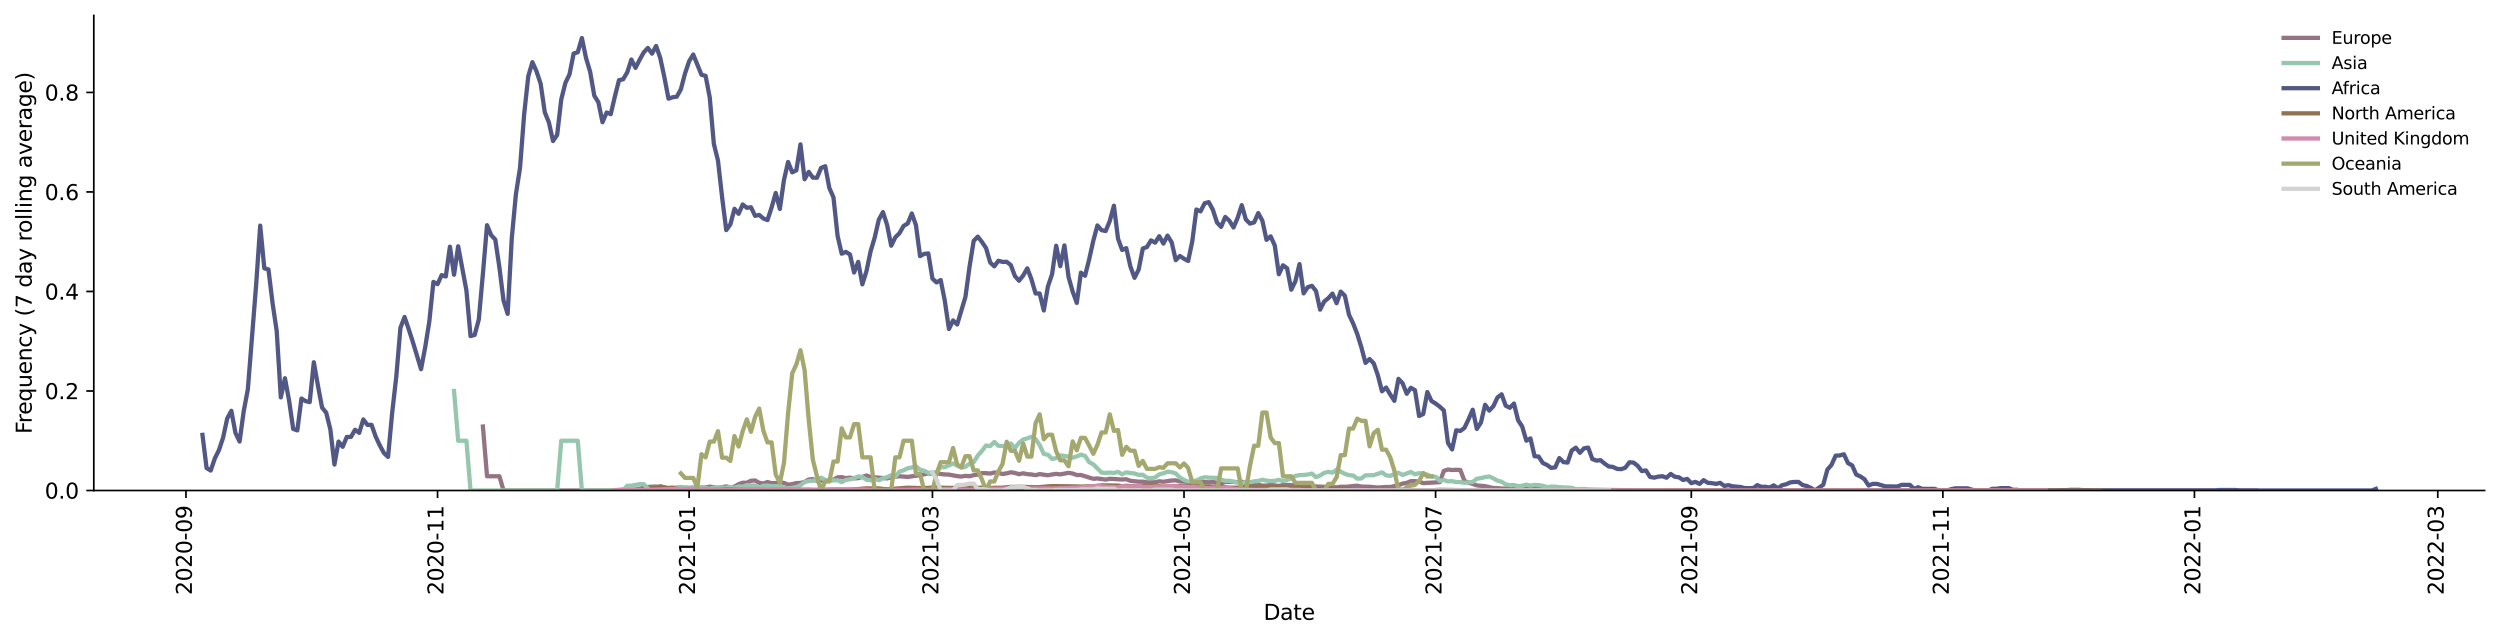 <?xml version="1.0" encoding="utf-8" standalone="no"?>
<!DOCTYPE svg PUBLIC "-//W3C//DTD SVG 1.1//EN"
  "http://www.w3.org/Graphics/SVG/1.1/DTD/svg11.dtd">
<svg xmlns:xlink="http://www.w3.org/1999/xlink" width="1166.981pt" height="298.621pt" viewBox="0 0 1166.981 298.621" xmlns="http://www.w3.org/2000/svg" version="1.1">
 <defs>
  <style type="text/css">*{stroke-linejoin: round; stroke-linecap: butt}</style>
 </defs>
 <g id="figure_1">
  <g id="patch_1">
   <path d="M 0 298.621 
L 1166.981 298.621 
L 1166.981 0 
L 0 0 
z
" style="fill: #ffffff"/>
  </g>
  <g id="axes_1">
   <g id="patch_2">
    <path d="M 43.781 228.96 
L 1159.781 228.96 
L 1159.781 7.2 
L 43.781 7.2 
z
" style="fill: #ffffff"/>
   </g>
   <g id="matplotlib.axis_1">
    <g id="xtick_1">
     <g id="line2d_1">
      <defs>
       <path id="m5752afa03e" d="M 0 0 
L 0 3.5 
" style="stroke: #000000; stroke-width: 0.8"/>
      </defs>
      <g>
       <use xlink:href="#m5752afa03e" x="86.808" y="228.96" style="stroke: #000000; stroke-width: 0.8"/>
      </g>
     </g>
     <g id="text_1">
      <!-- 2020-09 -->
      <g transform="translate(89.567 277.743)rotate(-90)scale(0.1 -0.1)">
       <defs>
        <path id="DejaVuSans-32" d="M 1228 531 
L 3431 531 
L 3431 0 
L 469 0 
L 469 531 
Q 828 903 1448 1529 
Q 2069 2156 2228 2338 
Q 2531 2678 2651 2914 
Q 2772 3150 2772 3378 
Q 2772 3750 2511 3984 
Q 2250 4219 1831 4219 
Q 1534 4219 1204 4116 
Q 875 4013 500 3803 
L 500 4441 
Q 881 4594 1212 4672 
Q 1544 4750 1819 4750 
Q 2544 4750 2975 4387 
Q 3406 4025 3406 3419 
Q 3406 3131 3298 2873 
Q 3191 2616 2906 2266 
Q 2828 2175 2409 1742 
Q 1991 1309 1228 531 
z
" transform="scale(0.016)"/>
        <path id="DejaVuSans-30" d="M 2034 4250 
Q 1547 4250 1301 3770 
Q 1056 3291 1056 2328 
Q 1056 1369 1301 889 
Q 1547 409 2034 409 
Q 2525 409 2770 889 
Q 3016 1369 3016 2328 
Q 3016 3291 2770 3770 
Q 2525 4250 2034 4250 
z
M 2034 4750 
Q 2819 4750 3233 4129 
Q 3647 3509 3647 2328 
Q 3647 1150 3233 529 
Q 2819 -91 2034 -91 
Q 1250 -91 836 529 
Q 422 1150 422 2328 
Q 422 3509 836 4129 
Q 1250 4750 2034 4750 
z
" transform="scale(0.016)"/>
        <path id="DejaVuSans-2d" d="M 313 2009 
L 1997 2009 
L 1997 1497 
L 313 1497 
L 313 2009 
z
" transform="scale(0.016)"/>
        <path id="DejaVuSans-39" d="M 703 97 
L 703 672 
Q 941 559 1184 500 
Q 1428 441 1663 441 
Q 2288 441 2617 861 
Q 2947 1281 2994 2138 
Q 2813 1869 2534 1725 
Q 2256 1581 1919 1581 
Q 1219 1581 811 2004 
Q 403 2428 403 3163 
Q 403 3881 828 4315 
Q 1253 4750 1959 4750 
Q 2769 4750 3195 4129 
Q 3622 3509 3622 2328 
Q 3622 1225 3098 567 
Q 2575 -91 1691 -91 
Q 1453 -91 1209 -44 
Q 966 3 703 97 
z
M 1959 2075 
Q 2384 2075 2632 2365 
Q 2881 2656 2881 3163 
Q 2881 3666 2632 3958 
Q 2384 4250 1959 4250 
Q 1534 4250 1286 3958 
Q 1038 3666 1038 3163 
Q 1038 2656 1286 2365 
Q 1534 2075 1959 2075 
z
" transform="scale(0.016)"/>
       </defs>
       <use xlink:href="#DejaVuSans-32"/>
       <use xlink:href="#DejaVuSans-30" x="63.623"/>
       <use xlink:href="#DejaVuSans-32" x="127.246"/>
       <use xlink:href="#DejaVuSans-30" x="190.869"/>
       <use xlink:href="#DejaVuSans-2d" x="254.492"/>
       <use xlink:href="#DejaVuSans-30" x="290.576"/>
       <use xlink:href="#DejaVuSans-39" x="354.199"/>
      </g>
     </g>
    </g>
    <g id="xtick_2">
     <g id="line2d_2">
      <g>
       <use xlink:href="#m5752afa03e" x="204.241" y="228.96" style="stroke: #000000; stroke-width: 0.8"/>
      </g>
     </g>
     <g id="text_2">
      <!-- 2020-11 -->
      <g transform="translate(207.001 277.743)rotate(-90)scale(0.1 -0.1)">
       <defs>
        <path id="DejaVuSans-31" d="M 794 531 
L 1825 531 
L 1825 4091 
L 703 3866 
L 703 4441 
L 1819 4666 
L 2450 4666 
L 2450 531 
L 3481 531 
L 3481 0 
L 794 0 
L 794 531 
z
" transform="scale(0.016)"/>
       </defs>
       <use xlink:href="#DejaVuSans-32"/>
       <use xlink:href="#DejaVuSans-30" x="63.623"/>
       <use xlink:href="#DejaVuSans-32" x="127.246"/>
       <use xlink:href="#DejaVuSans-30" x="190.869"/>
       <use xlink:href="#DejaVuSans-2d" x="254.492"/>
       <use xlink:href="#DejaVuSans-31" x="290.576"/>
       <use xlink:href="#DejaVuSans-31" x="354.199"/>
      </g>
     </g>
    </g>
    <g id="xtick_3">
     <g id="line2d_3">
      <g>
       <use xlink:href="#m5752afa03e" x="321.674" y="228.96" style="stroke: #000000; stroke-width: 0.8"/>
      </g>
     </g>
     <g id="text_3">
      <!-- 2021-01 -->
      <g transform="translate(324.434 277.743)rotate(-90)scale(0.1 -0.1)">
       <use xlink:href="#DejaVuSans-32"/>
       <use xlink:href="#DejaVuSans-30" x="63.623"/>
       <use xlink:href="#DejaVuSans-32" x="127.246"/>
       <use xlink:href="#DejaVuSans-31" x="190.869"/>
       <use xlink:href="#DejaVuSans-2d" x="254.492"/>
       <use xlink:href="#DejaVuSans-30" x="290.576"/>
       <use xlink:href="#DejaVuSans-31" x="354.199"/>
      </g>
     </g>
    </g>
    <g id="xtick_4">
     <g id="line2d_4">
      <g>
       <use xlink:href="#m5752afa03e" x="435.257" y="228.96" style="stroke: #000000; stroke-width: 0.8"/>
      </g>
     </g>
     <g id="text_4">
      <!-- 2021-03 -->
      <g transform="translate(438.017 277.743)rotate(-90)scale(0.1 -0.1)">
       <defs>
        <path id="DejaVuSans-33" d="M 2597 2516 
Q 3050 2419 3304 2112 
Q 3559 1806 3559 1356 
Q 3559 666 3084 287 
Q 2609 -91 1734 -91 
Q 1441 -91 1130 -33 
Q 819 25 488 141 
L 488 750 
Q 750 597 1062 519 
Q 1375 441 1716 441 
Q 2309 441 2620 675 
Q 2931 909 2931 1356 
Q 2931 1769 2642 2001 
Q 2353 2234 1838 2234 
L 1294 2234 
L 1294 2753 
L 1863 2753 
Q 2328 2753 2575 2939 
Q 2822 3125 2822 3475 
Q 2822 3834 2567 4026 
Q 2313 4219 1838 4219 
Q 1578 4219 1281 4162 
Q 984 4106 628 3988 
L 628 4550 
Q 988 4650 1302 4700 
Q 1616 4750 1894 4750 
Q 2613 4750 3031 4423 
Q 3450 4097 3450 3541 
Q 3450 3153 3228 2886 
Q 3006 2619 2597 2516 
z
" transform="scale(0.016)"/>
       </defs>
       <use xlink:href="#DejaVuSans-32"/>
       <use xlink:href="#DejaVuSans-30" x="63.623"/>
       <use xlink:href="#DejaVuSans-32" x="127.246"/>
       <use xlink:href="#DejaVuSans-31" x="190.869"/>
       <use xlink:href="#DejaVuSans-2d" x="254.492"/>
       <use xlink:href="#DejaVuSans-30" x="290.576"/>
       <use xlink:href="#DejaVuSans-33" x="354.199"/>
      </g>
     </g>
    </g>
    <g id="xtick_5">
     <g id="line2d_5">
      <g>
       <use xlink:href="#m5752afa03e" x="552.69" y="228.96" style="stroke: #000000; stroke-width: 0.8"/>
      </g>
     </g>
     <g id="text_5">
      <!-- 2021-05 -->
      <g transform="translate(555.45 277.743)rotate(-90)scale(0.1 -0.1)">
       <defs>
        <path id="DejaVuSans-35" d="M 691 4666 
L 3169 4666 
L 3169 4134 
L 1269 4134 
L 1269 2991 
Q 1406 3038 1543 3061 
Q 1681 3084 1819 3084 
Q 2600 3084 3056 2656 
Q 3513 2228 3513 1497 
Q 3513 744 3044 326 
Q 2575 -91 1722 -91 
Q 1428 -91 1123 -41 
Q 819 9 494 109 
L 494 744 
Q 775 591 1075 516 
Q 1375 441 1709 441 
Q 2250 441 2565 725 
Q 2881 1009 2881 1497 
Q 2881 1984 2565 2268 
Q 2250 2553 1709 2553 
Q 1456 2553 1204 2497 
Q 953 2441 691 2322 
L 691 4666 
z
" transform="scale(0.016)"/>
       </defs>
       <use xlink:href="#DejaVuSans-32"/>
       <use xlink:href="#DejaVuSans-30" x="63.623"/>
       <use xlink:href="#DejaVuSans-32" x="127.246"/>
       <use xlink:href="#DejaVuSans-31" x="190.869"/>
       <use xlink:href="#DejaVuSans-2d" x="254.492"/>
       <use xlink:href="#DejaVuSans-30" x="290.576"/>
       <use xlink:href="#DejaVuSans-35" x="354.199"/>
      </g>
     </g>
    </g>
    <g id="xtick_6">
     <g id="line2d_6">
      <g>
       <use xlink:href="#m5752afa03e" x="670.123" y="228.96" style="stroke: #000000; stroke-width: 0.8"/>
      </g>
     </g>
     <g id="text_6">
      <!-- 2021-07 -->
      <g transform="translate(672.883 277.743)rotate(-90)scale(0.1 -0.1)">
       <defs>
        <path id="DejaVuSans-37" d="M 525 4666 
L 3525 4666 
L 3525 4397 
L 1831 0 
L 1172 0 
L 2766 4134 
L 525 4134 
L 525 4666 
z
" transform="scale(0.016)"/>
       </defs>
       <use xlink:href="#DejaVuSans-32"/>
       <use xlink:href="#DejaVuSans-30" x="63.623"/>
       <use xlink:href="#DejaVuSans-32" x="127.246"/>
       <use xlink:href="#DejaVuSans-31" x="190.869"/>
       <use xlink:href="#DejaVuSans-2d" x="254.492"/>
       <use xlink:href="#DejaVuSans-30" x="290.576"/>
       <use xlink:href="#DejaVuSans-37" x="354.199"/>
      </g>
     </g>
    </g>
    <g id="xtick_7">
     <g id="line2d_7">
      <g>
       <use xlink:href="#m5752afa03e" x="789.482" y="228.96" style="stroke: #000000; stroke-width: 0.8"/>
      </g>
     </g>
     <g id="text_7">
      <!-- 2021-09 -->
      <g transform="translate(792.241 277.743)rotate(-90)scale(0.1 -0.1)">
       <use xlink:href="#DejaVuSans-32"/>
       <use xlink:href="#DejaVuSans-30" x="63.623"/>
       <use xlink:href="#DejaVuSans-32" x="127.246"/>
       <use xlink:href="#DejaVuSans-31" x="190.869"/>
       <use xlink:href="#DejaVuSans-2d" x="254.492"/>
       <use xlink:href="#DejaVuSans-30" x="290.576"/>
       <use xlink:href="#DejaVuSans-39" x="354.199"/>
      </g>
     </g>
    </g>
    <g id="xtick_8">
     <g id="line2d_8">
      <g>
       <use xlink:href="#m5752afa03e" x="906.915" y="228.96" style="stroke: #000000; stroke-width: 0.8"/>
      </g>
     </g>
     <g id="text_8">
      <!-- 2021-11 -->
      <g transform="translate(909.674 277.743)rotate(-90)scale(0.1 -0.1)">
       <use xlink:href="#DejaVuSans-32"/>
       <use xlink:href="#DejaVuSans-30" x="63.623"/>
       <use xlink:href="#DejaVuSans-32" x="127.246"/>
       <use xlink:href="#DejaVuSans-31" x="190.869"/>
       <use xlink:href="#DejaVuSans-2d" x="254.492"/>
       <use xlink:href="#DejaVuSans-31" x="290.576"/>
       <use xlink:href="#DejaVuSans-31" x="354.199"/>
      </g>
     </g>
    </g>
    <g id="xtick_9">
     <g id="line2d_9">
      <g>
       <use xlink:href="#m5752afa03e" x="1024.348" y="228.96" style="stroke: #000000; stroke-width: 0.8"/>
      </g>
     </g>
     <g id="text_9">
      <!-- 2022-01 -->
      <g transform="translate(1027.107 277.743)rotate(-90)scale(0.1 -0.1)">
       <use xlink:href="#DejaVuSans-32"/>
       <use xlink:href="#DejaVuSans-30" x="63.623"/>
       <use xlink:href="#DejaVuSans-32" x="127.246"/>
       <use xlink:href="#DejaVuSans-32" x="190.869"/>
       <use xlink:href="#DejaVuSans-2d" x="254.492"/>
       <use xlink:href="#DejaVuSans-30" x="290.576"/>
       <use xlink:href="#DejaVuSans-31" x="354.199"/>
      </g>
     </g>
    </g>
    <g id="xtick_10">
     <g id="line2d_10">
      <g>
       <use xlink:href="#m5752afa03e" x="1137.931" y="228.96" style="stroke: #000000; stroke-width: 0.8"/>
      </g>
     </g>
     <g id="text_10">
      <!-- 2022-03 -->
      <g transform="translate(1140.69 277.743)rotate(-90)scale(0.1 -0.1)">
       <use xlink:href="#DejaVuSans-32"/>
       <use xlink:href="#DejaVuSans-30" x="63.623"/>
       <use xlink:href="#DejaVuSans-32" x="127.246"/>
       <use xlink:href="#DejaVuSans-32" x="190.869"/>
       <use xlink:href="#DejaVuSans-2d" x="254.492"/>
       <use xlink:href="#DejaVuSans-30" x="290.576"/>
       <use xlink:href="#DejaVuSans-33" x="354.199"/>
      </g>
     </g>
    </g>
    <g id="text_11">
     <!-- Date -->
     <g transform="translate(589.83 289.341)scale(0.1 -0.1)">
      <defs>
       <path id="DejaVuSans-44" d="M 1259 4147 
L 1259 519 
L 2022 519 
Q 2988 519 3436 956 
Q 3884 1394 3884 2338 
Q 3884 3275 3436 3711 
Q 2988 4147 2022 4147 
L 1259 4147 
z
M 628 4666 
L 1925 4666 
Q 3281 4666 3915 4102 
Q 4550 3538 4550 2338 
Q 4550 1131 3912 565 
Q 3275 0 1925 0 
L 628 0 
L 628 4666 
z
" transform="scale(0.016)"/>
       <path id="DejaVuSans-61" d="M 2194 1759 
Q 1497 1759 1228 1600 
Q 959 1441 959 1056 
Q 959 750 1161 570 
Q 1363 391 1709 391 
Q 2188 391 2477 730 
Q 2766 1069 2766 1631 
L 2766 1759 
L 2194 1759 
z
M 3341 1997 
L 3341 0 
L 2766 0 
L 2766 531 
Q 2569 213 2275 61 
Q 1981 -91 1556 -91 
Q 1019 -91 701 211 
Q 384 513 384 1019 
Q 384 1609 779 1909 
Q 1175 2209 1959 2209 
L 2766 2209 
L 2766 2266 
Q 2766 2663 2505 2880 
Q 2244 3097 1772 3097 
Q 1472 3097 1187 3025 
Q 903 2953 641 2809 
L 641 3341 
Q 956 3463 1253 3523 
Q 1550 3584 1831 3584 
Q 2591 3584 2966 3190 
Q 3341 2797 3341 1997 
z
" transform="scale(0.016)"/>
       <path id="DejaVuSans-74" d="M 1172 4494 
L 1172 3500 
L 2356 3500 
L 2356 3053 
L 1172 3053 
L 1172 1153 
Q 1172 725 1289 603 
Q 1406 481 1766 481 
L 2356 481 
L 2356 0 
L 1766 0 
Q 1100 0 847 248 
Q 594 497 594 1153 
L 594 3053 
L 172 3053 
L 172 3500 
L 594 3500 
L 594 4494 
L 1172 4494 
z
" transform="scale(0.016)"/>
       <path id="DejaVuSans-65" d="M 3597 1894 
L 3597 1613 
L 953 1613 
Q 991 1019 1311 708 
Q 1631 397 2203 397 
Q 2534 397 2845 478 
Q 3156 559 3463 722 
L 3463 178 
Q 3153 47 2828 -22 
Q 2503 -91 2169 -91 
Q 1331 -91 842 396 
Q 353 884 353 1716 
Q 353 2575 817 3079 
Q 1281 3584 2069 3584 
Q 2775 3584 3186 3129 
Q 3597 2675 3597 1894 
z
M 3022 2063 
Q 3016 2534 2758 2815 
Q 2500 3097 2075 3097 
Q 1594 3097 1305 2825 
Q 1016 2553 972 2059 
L 3022 2063 
z
" transform="scale(0.016)"/>
      </defs>
      <use xlink:href="#DejaVuSans-44"/>
      <use xlink:href="#DejaVuSans-61" x="77.002"/>
      <use xlink:href="#DejaVuSans-74" x="138.281"/>
      <use xlink:href="#DejaVuSans-65" x="177.49"/>
     </g>
    </g>
   </g>
   <g id="matplotlib.axis_2">
    <g id="ytick_1">
     <g id="line2d_11">
      <defs>
       <path id="m063b88f6d8" d="M 0 0 
L -3.5 0 
" style="stroke: #000000; stroke-width: 0.8"/>
      </defs>
      <g>
       <use xlink:href="#m063b88f6d8" x="43.781" y="228.96" style="stroke: #000000; stroke-width: 0.8"/>
      </g>
     </g>
     <g id="text_12">
      <!-- 0.0 -->
      <g transform="translate(20.878 232.759)scale(0.1 -0.1)">
       <defs>
        <path id="DejaVuSans-2e" d="M 684 794 
L 1344 794 
L 1344 0 
L 684 0 
L 684 794 
z
" transform="scale(0.016)"/>
       </defs>
       <use xlink:href="#DejaVuSans-30"/>
       <use xlink:href="#DejaVuSans-2e" x="63.623"/>
       <use xlink:href="#DejaVuSans-30" x="95.41"/>
      </g>
     </g>
    </g>
    <g id="ytick_2">
     <g id="line2d_12">
      <g>
       <use xlink:href="#m063b88f6d8" x="43.781" y="182.508" style="stroke: #000000; stroke-width: 0.8"/>
      </g>
     </g>
     <g id="text_13">
      <!-- 0.2 -->
      <g transform="translate(20.878 186.307)scale(0.1 -0.1)">
       <use xlink:href="#DejaVuSans-30"/>
       <use xlink:href="#DejaVuSans-2e" x="63.623"/>
       <use xlink:href="#DejaVuSans-32" x="95.41"/>
      </g>
     </g>
    </g>
    <g id="ytick_3">
     <g id="line2d_13">
      <g>
       <use xlink:href="#m063b88f6d8" x="43.781" y="136.056" style="stroke: #000000; stroke-width: 0.8"/>
      </g>
     </g>
     <g id="text_14">
      <!-- 0.4 -->
      <g transform="translate(20.878 139.855)scale(0.1 -0.1)">
       <defs>
        <path id="DejaVuSans-34" d="M 2419 4116 
L 825 1625 
L 2419 1625 
L 2419 4116 
z
M 2253 4666 
L 3047 4666 
L 3047 1625 
L 3713 1625 
L 3713 1100 
L 3047 1100 
L 3047 0 
L 2419 0 
L 2419 1100 
L 313 1100 
L 313 1709 
L 2253 4666 
z
" transform="scale(0.016)"/>
       </defs>
       <use xlink:href="#DejaVuSans-30"/>
       <use xlink:href="#DejaVuSans-2e" x="63.623"/>
       <use xlink:href="#DejaVuSans-34" x="95.41"/>
      </g>
     </g>
    </g>
    <g id="ytick_4">
     <g id="line2d_14">
      <g>
       <use xlink:href="#m063b88f6d8" x="43.781" y="89.603" style="stroke: #000000; stroke-width: 0.8"/>
      </g>
     </g>
     <g id="text_15">
      <!-- 0.6 -->
      <g transform="translate(20.878 93.403)scale(0.1 -0.1)">
       <defs>
        <path id="DejaVuSans-36" d="M 2113 2584 
Q 1688 2584 1439 2293 
Q 1191 2003 1191 1497 
Q 1191 994 1439 701 
Q 1688 409 2113 409 
Q 2538 409 2786 701 
Q 3034 994 3034 1497 
Q 3034 2003 2786 2293 
Q 2538 2584 2113 2584 
z
M 3366 4563 
L 3366 3988 
Q 3128 4100 2886 4159 
Q 2644 4219 2406 4219 
Q 1781 4219 1451 3797 
Q 1122 3375 1075 2522 
Q 1259 2794 1537 2939 
Q 1816 3084 2150 3084 
Q 2853 3084 3261 2657 
Q 3669 2231 3669 1497 
Q 3669 778 3244 343 
Q 2819 -91 2113 -91 
Q 1303 -91 875 529 
Q 447 1150 447 2328 
Q 447 3434 972 4092 
Q 1497 4750 2381 4750 
Q 2619 4750 2861 4703 
Q 3103 4656 3366 4563 
z
" transform="scale(0.016)"/>
       </defs>
       <use xlink:href="#DejaVuSans-30"/>
       <use xlink:href="#DejaVuSans-2e" x="63.623"/>
       <use xlink:href="#DejaVuSans-36" x="95.41"/>
      </g>
     </g>
    </g>
    <g id="ytick_5">
     <g id="line2d_15">
      <g>
       <use xlink:href="#m063b88f6d8" x="43.781" y="43.151" style="stroke: #000000; stroke-width: 0.8"/>
      </g>
     </g>
     <g id="text_16">
      <!-- 0.8 -->
      <g transform="translate(20.878 46.95)scale(0.1 -0.1)">
       <defs>
        <path id="DejaVuSans-38" d="M 2034 2216 
Q 1584 2216 1326 1975 
Q 1069 1734 1069 1313 
Q 1069 891 1326 650 
Q 1584 409 2034 409 
Q 2484 409 2743 651 
Q 3003 894 3003 1313 
Q 3003 1734 2745 1975 
Q 2488 2216 2034 2216 
z
M 1403 2484 
Q 997 2584 770 2862 
Q 544 3141 544 3541 
Q 544 4100 942 4425 
Q 1341 4750 2034 4750 
Q 2731 4750 3128 4425 
Q 3525 4100 3525 3541 
Q 3525 3141 3298 2862 
Q 3072 2584 2669 2484 
Q 3125 2378 3379 2068 
Q 3634 1759 3634 1313 
Q 3634 634 3220 271 
Q 2806 -91 2034 -91 
Q 1263 -91 848 271 
Q 434 634 434 1313 
Q 434 1759 690 2068 
Q 947 2378 1403 2484 
z
M 1172 3481 
Q 1172 3119 1398 2916 
Q 1625 2713 2034 2713 
Q 2441 2713 2670 2916 
Q 2900 3119 2900 3481 
Q 2900 3844 2670 4047 
Q 2441 4250 2034 4250 
Q 1625 4250 1398 4047 
Q 1172 3844 1172 3481 
z
" transform="scale(0.016)"/>
       </defs>
       <use xlink:href="#DejaVuSans-30"/>
       <use xlink:href="#DejaVuSans-2e" x="63.623"/>
       <use xlink:href="#DejaVuSans-38" x="95.41"/>
      </g>
     </g>
    </g>
    <g id="text_17">
     <!-- Frequency (7 day rolling average) -->
     <g transform="translate(14.798 202.529)rotate(-90)scale(0.1 -0.1)">
      <defs>
       <path id="DejaVuSans-46" d="M 628 4666 
L 3309 4666 
L 3309 4134 
L 1259 4134 
L 1259 2759 
L 3109 2759 
L 3109 2228 
L 1259 2228 
L 1259 0 
L 628 0 
L 628 4666 
z
" transform="scale(0.016)"/>
       <path id="DejaVuSans-72" d="M 2631 2963 
Q 2534 3019 2420 3045 
Q 2306 3072 2169 3072 
Q 1681 3072 1420 2755 
Q 1159 2438 1159 1844 
L 1159 0 
L 581 0 
L 581 3500 
L 1159 3500 
L 1159 2956 
Q 1341 3275 1631 3429 
Q 1922 3584 2338 3584 
Q 2397 3584 2469 3576 
Q 2541 3569 2628 3553 
L 2631 2963 
z
" transform="scale(0.016)"/>
       <path id="DejaVuSans-71" d="M 947 1747 
Q 947 1113 1208 752 
Q 1469 391 1925 391 
Q 2381 391 2643 752 
Q 2906 1113 2906 1747 
Q 2906 2381 2643 2742 
Q 2381 3103 1925 3103 
Q 1469 3103 1208 2742 
Q 947 2381 947 1747 
z
M 2906 525 
Q 2725 213 2448 61 
Q 2172 -91 1784 -91 
Q 1150 -91 751 415 
Q 353 922 353 1747 
Q 353 2572 751 3078 
Q 1150 3584 1784 3584 
Q 2172 3584 2448 3432 
Q 2725 3281 2906 2969 
L 2906 3500 
L 3481 3500 
L 3481 -1331 
L 2906 -1331 
L 2906 525 
z
" transform="scale(0.016)"/>
       <path id="DejaVuSans-75" d="M 544 1381 
L 544 3500 
L 1119 3500 
L 1119 1403 
Q 1119 906 1312 657 
Q 1506 409 1894 409 
Q 2359 409 2629 706 
Q 2900 1003 2900 1516 
L 2900 3500 
L 3475 3500 
L 3475 0 
L 2900 0 
L 2900 538 
Q 2691 219 2414 64 
Q 2138 -91 1772 -91 
Q 1169 -91 856 284 
Q 544 659 544 1381 
z
M 1991 3584 
L 1991 3584 
z
" transform="scale(0.016)"/>
       <path id="DejaVuSans-6e" d="M 3513 2113 
L 3513 0 
L 2938 0 
L 2938 2094 
Q 2938 2591 2744 2837 
Q 2550 3084 2163 3084 
Q 1697 3084 1428 2787 
Q 1159 2491 1159 1978 
L 1159 0 
L 581 0 
L 581 3500 
L 1159 3500 
L 1159 2956 
Q 1366 3272 1645 3428 
Q 1925 3584 2291 3584 
Q 2894 3584 3203 3211 
Q 3513 2838 3513 2113 
z
" transform="scale(0.016)"/>
       <path id="DejaVuSans-63" d="M 3122 3366 
L 3122 2828 
Q 2878 2963 2633 3030 
Q 2388 3097 2138 3097 
Q 1578 3097 1268 2742 
Q 959 2388 959 1747 
Q 959 1106 1268 751 
Q 1578 397 2138 397 
Q 2388 397 2633 464 
Q 2878 531 3122 666 
L 3122 134 
Q 2881 22 2623 -34 
Q 2366 -91 2075 -91 
Q 1284 -91 818 406 
Q 353 903 353 1747 
Q 353 2603 823 3093 
Q 1294 3584 2113 3584 
Q 2378 3584 2631 3529 
Q 2884 3475 3122 3366 
z
" transform="scale(0.016)"/>
       <path id="DejaVuSans-79" d="M 2059 -325 
Q 1816 -950 1584 -1140 
Q 1353 -1331 966 -1331 
L 506 -1331 
L 506 -850 
L 844 -850 
Q 1081 -850 1212 -737 
Q 1344 -625 1503 -206 
L 1606 56 
L 191 3500 
L 800 3500 
L 1894 763 
L 2988 3500 
L 3597 3500 
L 2059 -325 
z
" transform="scale(0.016)"/>
       <path id="DejaVuSans-20" transform="scale(0.016)"/>
       <path id="DejaVuSans-28" d="M 1984 4856 
Q 1566 4138 1362 3434 
Q 1159 2731 1159 2009 
Q 1159 1288 1364 580 
Q 1569 -128 1984 -844 
L 1484 -844 
Q 1016 -109 783 600 
Q 550 1309 550 2009 
Q 550 2706 781 3412 
Q 1013 4119 1484 4856 
L 1984 4856 
z
" transform="scale(0.016)"/>
       <path id="DejaVuSans-64" d="M 2906 2969 
L 2906 4863 
L 3481 4863 
L 3481 0 
L 2906 0 
L 2906 525 
Q 2725 213 2448 61 
Q 2172 -91 1784 -91 
Q 1150 -91 751 415 
Q 353 922 353 1747 
Q 353 2572 751 3078 
Q 1150 3584 1784 3584 
Q 2172 3584 2448 3432 
Q 2725 3281 2906 2969 
z
M 947 1747 
Q 947 1113 1208 752 
Q 1469 391 1925 391 
Q 2381 391 2643 752 
Q 2906 1113 2906 1747 
Q 2906 2381 2643 2742 
Q 2381 3103 1925 3103 
Q 1469 3103 1208 2742 
Q 947 2381 947 1747 
z
" transform="scale(0.016)"/>
       <path id="DejaVuSans-6f" d="M 1959 3097 
Q 1497 3097 1228 2736 
Q 959 2375 959 1747 
Q 959 1119 1226 758 
Q 1494 397 1959 397 
Q 2419 397 2687 759 
Q 2956 1122 2956 1747 
Q 2956 2369 2687 2733 
Q 2419 3097 1959 3097 
z
M 1959 3584 
Q 2709 3584 3137 3096 
Q 3566 2609 3566 1747 
Q 3566 888 3137 398 
Q 2709 -91 1959 -91 
Q 1206 -91 779 398 
Q 353 888 353 1747 
Q 353 2609 779 3096 
Q 1206 3584 1959 3584 
z
" transform="scale(0.016)"/>
       <path id="DejaVuSans-6c" d="M 603 4863 
L 1178 4863 
L 1178 0 
L 603 0 
L 603 4863 
z
" transform="scale(0.016)"/>
       <path id="DejaVuSans-69" d="M 603 3500 
L 1178 3500 
L 1178 0 
L 603 0 
L 603 3500 
z
M 603 4863 
L 1178 4863 
L 1178 4134 
L 603 4134 
L 603 4863 
z
" transform="scale(0.016)"/>
       <path id="DejaVuSans-67" d="M 2906 1791 
Q 2906 2416 2648 2759 
Q 2391 3103 1925 3103 
Q 1463 3103 1205 2759 
Q 947 2416 947 1791 
Q 947 1169 1205 825 
Q 1463 481 1925 481 
Q 2391 481 2648 825 
Q 2906 1169 2906 1791 
z
M 3481 434 
Q 3481 -459 3084 -895 
Q 2688 -1331 1869 -1331 
Q 1566 -1331 1297 -1286 
Q 1028 -1241 775 -1147 
L 775 -588 
Q 1028 -725 1275 -790 
Q 1522 -856 1778 -856 
Q 2344 -856 2625 -561 
Q 2906 -266 2906 331 
L 2906 616 
Q 2728 306 2450 153 
Q 2172 0 1784 0 
Q 1141 0 747 490 
Q 353 981 353 1791 
Q 353 2603 747 3093 
Q 1141 3584 1784 3584 
Q 2172 3584 2450 3431 
Q 2728 3278 2906 2969 
L 2906 3500 
L 3481 3500 
L 3481 434 
z
" transform="scale(0.016)"/>
       <path id="DejaVuSans-76" d="M 191 3500 
L 800 3500 
L 1894 563 
L 2988 3500 
L 3597 3500 
L 2284 0 
L 1503 0 
L 191 3500 
z
" transform="scale(0.016)"/>
       <path id="DejaVuSans-29" d="M 513 4856 
L 1013 4856 
Q 1481 4119 1714 3412 
Q 1947 2706 1947 2009 
Q 1947 1309 1714 600 
Q 1481 -109 1013 -844 
L 513 -844 
Q 928 -128 1133 580 
Q 1338 1288 1338 2009 
Q 1338 2731 1133 3434 
Q 928 4138 513 4856 
z
" transform="scale(0.016)"/>
      </defs>
      <use xlink:href="#DejaVuSans-46"/>
      <use xlink:href="#DejaVuSans-72" x="50.27"/>
      <use xlink:href="#DejaVuSans-65" x="89.133"/>
      <use xlink:href="#DejaVuSans-71" x="150.656"/>
      <use xlink:href="#DejaVuSans-75" x="214.133"/>
      <use xlink:href="#DejaVuSans-65" x="277.512"/>
      <use xlink:href="#DejaVuSans-6e" x="339.035"/>
      <use xlink:href="#DejaVuSans-63" x="402.414"/>
      <use xlink:href="#DejaVuSans-79" x="457.395"/>
      <use xlink:href="#DejaVuSans-20" x="516.574"/>
      <use xlink:href="#DejaVuSans-28" x="548.361"/>
      <use xlink:href="#DejaVuSans-37" x="587.375"/>
      <use xlink:href="#DejaVuSans-20" x="650.998"/>
      <use xlink:href="#DejaVuSans-64" x="682.785"/>
      <use xlink:href="#DejaVuSans-61" x="746.262"/>
      <use xlink:href="#DejaVuSans-79" x="807.541"/>
      <use xlink:href="#DejaVuSans-20" x="866.721"/>
      <use xlink:href="#DejaVuSans-72" x="898.508"/>
      <use xlink:href="#DejaVuSans-6f" x="937.371"/>
      <use xlink:href="#DejaVuSans-6c" x="998.553"/>
      <use xlink:href="#DejaVuSans-6c" x="1026.336"/>
      <use xlink:href="#DejaVuSans-69" x="1054.119"/>
      <use xlink:href="#DejaVuSans-6e" x="1081.902"/>
      <use xlink:href="#DejaVuSans-67" x="1145.281"/>
      <use xlink:href="#DejaVuSans-20" x="1208.758"/>
      <use xlink:href="#DejaVuSans-61" x="1240.545"/>
      <use xlink:href="#DejaVuSans-76" x="1301.824"/>
      <use xlink:href="#DejaVuSans-65" x="1361.004"/>
      <use xlink:href="#DejaVuSans-72" x="1422.527"/>
      <use xlink:href="#DejaVuSans-61" x="1463.641"/>
      <use xlink:href="#DejaVuSans-67" x="1524.92"/>
      <use xlink:href="#DejaVuSans-65" x="1588.396"/>
      <use xlink:href="#DejaVuSans-29" x="1649.92"/>
     </g>
    </g>
   </g>
   <g id="line2d_16">
    <path d="M 225.418 199.098 
L 227.343 222.324 
L 233.118 222.324 
L 235.043 228.96 
L 285.097 228.96 
L 290.872 228.556 
L 296.648 228.528 
L 302.423 227.314 
L 306.273 227.106 
L 308.198 227.756 
L 312.049 228.117 
L 315.899 227.726 
L 317.824 227.596 
L 321.674 227.905 
L 323.599 227.686 
L 329.375 227.591 
L 331.3 227.155 
L 335.15 227.756 
L 339.001 227.05 
L 340.926 227.513 
L 342.851 227.188 
L 344.776 226.003 
L 346.701 225.328 
L 348.626 225.326 
L 350.551 224.4 
L 352.476 224.267 
L 354.402 225.376 
L 356.327 225.717 
L 358.252 225.002 
L 360.177 225.55 
L 362.102 225.498 
L 364.027 225.207 
L 365.952 225.429 
L 367.878 226.226 
L 369.803 225.992 
L 371.728 225.493 
L 373.653 225.444 
L 375.578 224.942 
L 377.503 223.831 
L 379.428 223.623 
L 381.353 224.537 
L 385.204 224.195 
L 387.129 224.487 
L 389.054 223.906 
L 390.979 222.82 
L 392.904 222.736 
L 394.829 223.171 
L 396.755 222.977 
L 398.68 223.292 
L 400.605 223.216 
L 404.455 221.96 
L 406.38 222.615 
L 414.081 223.32 
L 416.006 222.779 
L 419.856 222.302 
L 423.706 222.618 
L 429.482 221.811 
L 433.332 220.95 
L 435.257 221.189 
L 437.182 220.902 
L 439.107 221.268 
L 441.033 221.46 
L 442.958 221.538 
L 446.808 222.254 
L 448.733 222.461 
L 450.658 222.126 
L 452.583 222.31 
L 454.509 221.8 
L 456.434 221.533 
L 458.359 220.842 
L 460.284 220.877 
L 462.209 221.049 
L 464.134 220.557 
L 466.059 220.66 
L 467.984 221.274 
L 469.91 220.953 
L 471.835 220.471 
L 473.76 220.76 
L 475.685 221.358 
L 477.61 220.941 
L 479.535 221.329 
L 481.46 221.471 
L 483.386 221.81 
L 485.311 221.309 
L 489.161 221.853 
L 491.086 221.467 
L 493.011 221.208 
L 494.936 221.436 
L 498.787 220.72 
L 500.712 221.04 
L 502.637 221.743 
L 504.562 221.728 
L 510.337 223.501 
L 512.263 223.342 
L 516.113 223.885 
L 518.038 223.49 
L 523.813 223.837 
L 525.738 223.698 
L 527.664 224.438 
L 531.514 224.857 
L 533.439 224.832 
L 535.364 225.172 
L 539.214 225.125 
L 541.14 224.675 
L 543.065 224.878 
L 546.915 224.304 
L 548.84 224.218 
L 550.765 224.775 
L 552.69 224.751 
L 556.541 225.274 
L 560.391 224.946 
L 564.241 225.125 
L 566.166 225.001 
L 570.017 225.694 
L 571.942 224.969 
L 575.792 224.969 
L 577.717 225.083 
L 579.642 224.811 
L 581.567 225.628 
L 583.492 226.079 
L 587.343 226.292 
L 589.268 226.679 
L 591.193 226.667 
L 593.118 226.337 
L 596.968 226.842 
L 598.894 226.388 
L 600.819 226.347 
L 602.744 226.514 
L 604.669 226.459 
L 606.594 226.224 
L 610.444 226.914 
L 623.92 227.486 
L 625.845 227.217 
L 627.771 227.237 
L 629.696 227.124 
L 631.621 226.852 
L 633.546 226.721 
L 635.471 227.115 
L 639.321 227.235 
L 643.172 227.582 
L 647.022 227.319 
L 648.947 227.348 
L 652.797 226.507 
L 654.722 225.728 
L 656.648 225.41 
L 658.573 224.613 
L 660.498 224.579 
L 662.423 224.832 
L 664.348 225.513 
L 672.049 225.072 
L 673.974 219.804 
L 675.899 219.165 
L 677.824 219.406 
L 679.749 219.299 
L 681.674 219.388 
L 683.599 224.472 
L 685.525 225.334 
L 687.45 225.887 
L 689.375 226.595 
L 693.225 226.939 
L 697.075 227.803 
L 699.001 227.834 
L 700.926 228.055 
L 702.851 228.038 
L 704.776 227.724 
L 710.551 227.511 
L 712.476 227.58 
L 714.402 227.909 
L 720.177 228.173 
L 722.102 228.422 
L 737.503 228.726 
L 741.353 228.743 
L 747.129 228.876 
L 756.755 228.874 
L 764.455 228.949 
L 1053.225 228.944 
L 1053.225 228.944 
" clip-path="url(#pc936a08033)" style="fill: none; stroke: #947383; stroke-width: 2; stroke-linecap: square"/>
   </g>
   <g id="line2d_17">
    <path d="M 211.942 182.508 
L 213.867 205.734 
L 217.717 205.734 
L 219.642 228.96 
L 260.07 228.96 
L 261.995 205.734 
L 269.696 205.734 
L 271.621 228.96 
L 290.872 228.96 
L 292.797 226.748 
L 294.722 226.748 
L 298.573 225.99 
L 300.498 225.99 
L 302.423 228.202 
L 304.348 228.202 
L 308.198 228.96 
L 312.049 228.052 
L 313.974 227.943 
L 315.899 227.543 
L 317.824 227.308 
L 319.749 227.505 
L 321.674 227.58 
L 323.599 227.465 
L 325.525 227.575 
L 327.45 227.546 
L 331.3 228.1 
L 333.225 227.656 
L 335.15 227.499 
L 339.001 227.722 
L 340.926 227.251 
L 342.851 227.787 
L 344.776 227.067 
L 346.701 227.19 
L 348.626 226.474 
L 350.551 226.623 
L 352.476 226.604 
L 354.402 227.618 
L 356.327 226.714 
L 358.252 226.675 
L 360.177 226.915 
L 364.027 226.866 
L 365.952 227.541 
L 367.878 228.054 
L 371.728 227.367 
L 373.653 226.518 
L 375.578 225.006 
L 377.503 224.547 
L 379.428 224.371 
L 381.353 224.008 
L 383.279 222.963 
L 385.204 224.061 
L 387.129 224.396 
L 389.054 224.197 
L 390.979 224.218 
L 392.904 225.047 
L 394.829 224.023 
L 396.755 223.707 
L 398.68 223.214 
L 400.605 222.389 
L 402.53 222.666 
L 404.455 223.945 
L 406.38 224.184 
L 408.305 223.497 
L 410.23 224.19 
L 412.156 223.275 
L 414.081 222.716 
L 416.006 221.86 
L 417.931 222.57 
L 419.856 220.17 
L 421.781 219.521 
L 423.706 218.605 
L 425.632 218.235 
L 427.557 217.619 
L 429.482 219.311 
L 431.407 219.743 
L 433.332 220.764 
L 435.257 220.528 
L 437.182 220.475 
L 439.107 217.995 
L 441.033 218.095 
L 444.883 216.345 
L 448.733 218.289 
L 450.658 217.932 
L 452.583 216.409 
L 454.509 215.748 
L 456.434 212.653 
L 458.359 210.487 
L 460.284 207.934 
L 462.209 208.263 
L 464.134 206.287 
L 466.059 208.089 
L 467.984 208.171 
L 469.91 208.456 
L 471.835 207.009 
L 473.76 209.144 
L 475.685 206.715 
L 477.61 205.165 
L 479.535 204.636 
L 481.46 203.889 
L 483.386 204.93 
L 485.311 207.756 
L 487.236 211.901 
L 489.161 212.262 
L 491.086 214.225 
L 493.011 213.857 
L 494.936 212.586 
L 498.787 213.116 
L 500.712 213.661 
L 502.637 213.035 
L 504.562 212.212 
L 506.487 212.804 
L 508.412 215.722 
L 510.337 216.742 
L 514.188 220.608 
L 516.113 220.75 
L 518.038 220.598 
L 519.963 220.81 
L 521.888 220.292 
L 523.813 221.38 
L 525.738 220.508 
L 529.589 221.023 
L 531.514 221.694 
L 533.439 221.595 
L 535.364 222.98 
L 537.289 223.231 
L 539.214 222.905 
L 541.14 221.421 
L 543.065 220.938 
L 544.99 220.163 
L 546.915 220.381 
L 548.84 221.011 
L 550.765 222.916 
L 552.69 224.018 
L 554.615 224.869 
L 558.466 224.316 
L 560.391 223.325 
L 562.316 222.794 
L 564.241 222.948 
L 568.091 223.073 
L 570.017 223.891 
L 571.942 224.46 
L 573.867 224.408 
L 577.717 225.275 
L 579.642 225.585 
L 581.567 224.926 
L 583.492 225.098 
L 585.418 224.678 
L 587.343 224.522 
L 589.268 223.922 
L 591.193 224.396 
L 593.118 224.534 
L 595.043 224.439 
L 596.968 223.999 
L 598.894 224.557 
L 600.819 224.04 
L 602.744 223.342 
L 604.669 222.141 
L 606.594 221.8 
L 608.519 221.72 
L 610.444 221.507 
L 612.369 221.069 
L 614.295 222.722 
L 616.22 221.944 
L 618.145 220.734 
L 620.07 220.271 
L 621.995 220.613 
L 623.92 219.272 
L 625.845 220.159 
L 627.771 221.203 
L 629.696 221.786 
L 631.621 221.936 
L 633.546 223.411 
L 635.471 223.339 
L 637.396 221.869 
L 641.246 221.818 
L 645.097 220.514 
L 647.022 221.887 
L 648.947 222.138 
L 650.872 221.293 
L 652.797 220.672 
L 654.722 221.731 
L 658.573 220.291 
L 660.498 221.383 
L 662.423 220.865 
L 664.348 220.996 
L 666.273 221.549 
L 668.198 222.502 
L 670.123 222.522 
L 672.049 224.458 
L 673.974 224.096 
L 675.899 224.699 
L 677.824 224.608 
L 679.749 225.026 
L 681.674 225.046 
L 683.599 225.371 
L 687.45 224.972 
L 689.375 223.454 
L 691.3 223.186 
L 693.225 222.715 
L 695.15 222.409 
L 697.075 223.26 
L 699.001 224.392 
L 700.926 224.859 
L 702.851 226.103 
L 704.776 226.49 
L 706.701 226.427 
L 708.626 226.931 
L 710.551 226.775 
L 712.476 226.227 
L 714.402 226.689 
L 716.327 226.344 
L 718.252 226.447 
L 720.177 226.787 
L 722.102 227.379 
L 724.027 227.17 
L 725.952 227.171 
L 727.878 227.406 
L 733.653 227.705 
L 735.578 228.354 
L 739.428 228.249 
L 741.353 228.454 
L 750.979 228.668 
L 756.755 228.759 
L 766.38 228.845 
L 789.482 228.96 
L 804.883 228.837 
L 806.808 228.889 
L 808.733 228.818 
L 812.583 228.869 
L 818.359 228.925 
L 914.615 228.9 
L 914.615 228.9 
" clip-path="url(#pc936a08033)" style="fill: none; stroke: #96c6ad; stroke-width: 2; stroke-linecap: square"/>
   </g>
   <g id="line2d_18">
    <path d="M 94.509 203.001 
L 96.434 218.485 
L 98.359 219.643 
L 100.284 213.966 
L 102.209 210.095 
L 104.134 204.288 
L 106.059 195.355 
L 107.984 191.768 
L 109.91 202.091 
L 111.835 206.094 
L 113.76 191.992 
L 115.685 181.798 
L 119.535 133.334 
L 121.46 105.331 
L 123.386 125.239 
L 125.311 125.786 
L 127.236 141.547 
L 129.161 154.526 
L 131.086 185.494 
L 133.011 176.561 
L 134.936 186.944 
L 136.861 200.216 
L 138.787 200.899 
L 140.712 186.035 
L 142.637 187.226 
L 144.562 187.681 
L 146.487 169.1 
L 148.412 180.03 
L 150.337 190.25 
L 152.263 192.632 
L 154.188 200.374 
L 156.113 216.843 
L 158.038 206.124 
L 159.963 208.557 
L 161.888 203.963 
L 163.813 203.963 
L 165.738 200.609 
L 167.664 202.039 
L 169.589 195.805 
L 171.514 198.326 
L 173.439 198.326 
L 175.364 203.791 
L 177.289 207.92 
L 179.214 211.477 
L 181.14 213.278 
L 183.065 192.633 
L 184.99 175.741 
L 186.915 153.031 
L 188.84 147.967 
L 190.765 153.597 
L 192.69 159.574 
L 196.541 172.336 
L 198.466 162.161 
L 200.391 150.118 
L 202.316 131.607 
L 204.241 132.639 
L 206.166 128.411 
L 208.091 129.06 
L 210.017 115.145 
L 211.942 128.237 
L 213.867 114.965 
L 217.717 135.577 
L 219.642 156.89 
L 221.567 156.332 
L 223.492 149.165 
L 225.418 127.761 
L 227.343 105.115 
L 229.268 109.761 
L 231.193 111.825 
L 233.118 124.832 
L 235.043 140.281 
L 236.968 146.502 
L 238.894 111.198 
L 240.819 90.662 
L 242.744 78.352 
L 244.669 53.339 
L 246.594 35.598 
L 248.519 29.03 
L 250.444 33.308 
L 252.369 39.115 
L 254.295 52.387 
L 256.22 57.132 
L 258.145 65.824 
L 260.07 62.999 
L 261.995 46.409 
L 263.92 38.712 
L 265.845 34.686 
L 267.771 24.987 
L 269.696 24.396 
L 271.621 17.76 
L 273.546 27.05 
L 275.471 33.496 
L 277.396 44.632 
L 279.321 47.765 
L 281.246 57.055 
L 283.172 52.513 
L 285.097 53.282 
L 287.022 45.004 
L 288.947 37.44 
L 290.872 36.998 
L 292.797 33.761 
L 294.722 27.786 
L 296.648 31.677 
L 298.573 27.91 
L 300.498 24.448 
L 302.423 22.384 
L 304.348 25.044 
L 306.273 21.454 
L 308.198 27.028 
L 310.123 36.059 
L 312.049 46.065 
L 313.974 45.4 
L 315.899 45.149 
L 317.824 41.663 
L 319.749 34.343 
L 321.674 28.605 
L 323.599 25.448 
L 327.45 34.916 
L 329.375 35.415 
L 331.3 45.5 
L 333.225 67.182 
L 335.15 74.972 
L 337.075 92.1 
L 339.001 107.403 
L 340.926 104.75 
L 342.851 97.476 
L 344.776 99.79 
L 346.701 95.442 
L 348.626 97.01 
L 350.551 96.739 
L 352.476 100.755 
L 354.402 100.32 
L 356.327 101.974 
L 358.252 102.74 
L 360.177 96.828 
L 362.102 90.096 
L 364.027 97.52 
L 365.952 84.005 
L 367.878 75.617 
L 369.803 80.45 
L 371.728 79.504 
L 373.653 67.392 
L 375.578 83.677 
L 377.503 80.216 
L 379.428 82.908 
L 381.353 82.969 
L 383.279 78.387 
L 385.204 77.587 
L 387.129 87.775 
L 389.054 92.092 
L 390.979 110.134 
L 392.904 118.429 
L 394.829 117.569 
L 396.755 118.771 
L 398.68 127.195 
L 400.605 122.245 
L 402.53 132.732 
L 404.455 126.624 
L 406.38 117.334 
L 408.305 110.879 
L 410.23 102.507 
L 412.156 99.005 
L 414.081 104.963 
L 416.006 114.682 
L 417.931 110.771 
L 419.856 108.87 
L 421.781 105.458 
L 423.706 104.356 
L 425.632 99.647 
L 427.557 105.114 
L 429.482 119.563 
L 431.407 118.507 
L 433.332 118.296 
L 435.257 130.068 
L 437.182 131.843 
L 439.107 130.715 
L 441.033 140.449 
L 442.958 153.574 
L 444.883 149.583 
L 446.808 151.463 
L 450.658 138.571 
L 452.583 124.45 
L 454.509 112.433 
L 456.434 110.454 
L 458.359 112.948 
L 460.284 115.81 
L 462.209 122.511 
L 464.134 124.317 
L 466.059 121.715 
L 467.984 122.271 
L 469.91 122.218 
L 471.835 123.725 
L 473.76 128.887 
L 475.685 131.048 
L 477.61 128.582 
L 479.535 125.273 
L 481.46 130.338 
L 483.386 136.974 
L 485.311 137.003 
L 487.236 144.924 
L 489.161 133.697 
L 491.086 128.022 
L 493.011 114.712 
L 494.936 124.239 
L 496.861 114.561 
L 498.787 129.265 
L 500.712 136.094 
L 502.637 141.402 
L 504.562 127.286 
L 506.487 128.72 
L 508.412 121.07 
L 510.337 112.421 
L 512.263 105.23 
L 514.188 107.424 
L 516.113 107.848 
L 518.038 103.133 
L 519.963 96.029 
L 521.888 111.448 
L 523.813 116.689 
L 525.738 115.841 
L 527.664 124.394 
L 529.589 129.684 
L 531.514 125.833 
L 533.439 116.038 
L 535.364 115.308 
L 537.289 112.211 
L 539.214 113.265 
L 541.14 110.255 
L 543.065 113.707 
L 544.99 109.978 
L 546.915 113.075 
L 548.84 121.428 
L 550.765 119.493 
L 552.69 120.766 
L 554.615 121.813 
L 556.541 112.681 
L 558.466 97.815 
L 560.391 98.67 
L 562.316 94.885 
L 564.241 94.351 
L 566.166 97.97 
L 568.091 103.889 
L 570.017 105.898 
L 571.942 101.263 
L 573.867 103.057 
L 575.792 106.193 
L 577.717 101.68 
L 579.642 95.774 
L 581.567 102.474 
L 583.492 104.378 
L 585.418 103.808 
L 587.343 99.473 
L 589.268 103.056 
L 591.193 111.956 
L 593.118 110.334 
L 595.043 114.566 
L 596.968 128.005 
L 598.894 123.844 
L 600.819 125.241 
L 602.744 135.23 
L 604.669 131.308 
L 606.594 123.289 
L 608.519 136.945 
L 610.444 134.048 
L 612.369 133.423 
L 614.295 135.839 
L 616.22 144.54 
L 618.145 140.716 
L 620.07 139.171 
L 621.995 137.048 
L 623.92 141.527 
L 625.845 136.13 
L 627.771 138.046 
L 629.696 146.902 
L 631.621 150.962 
L 633.546 155.902 
L 635.471 162.099 
L 637.396 169.395 
L 639.321 167.613 
L 641.246 169.615 
L 643.172 175.176 
L 645.097 182.637 
L 647.022 180.897 
L 648.947 184.127 
L 650.872 187.102 
L 652.797 176.849 
L 654.722 178.897 
L 656.648 183.808 
L 658.573 181.023 
L 660.498 182.143 
L 662.423 194.183 
L 664.348 193.261 
L 666.273 183.008 
L 668.198 187.189 
L 670.123 188.356 
L 672.049 189.815 
L 673.974 191.593 
L 675.899 206.743 
L 677.824 209.794 
L 679.749 200.868 
L 681.674 201.153 
L 683.599 199.749 
L 685.525 195.671 
L 687.45 191.261 
L 689.375 200.209 
L 691.3 197.243 
L 693.225 188.944 
L 695.15 191.672 
L 697.075 189.643 
L 699.001 185.533 
L 700.926 184.056 
L 702.851 189.368 
L 704.776 190.349 
L 706.701 188.376 
L 708.626 196.141 
L 710.551 199.104 
L 712.476 205.694 
L 714.402 204.664 
L 716.327 212.964 
L 718.252 213.144 
L 720.177 216.141 
L 722.102 217.021 
L 724.027 218.4 
L 725.952 218.178 
L 727.878 213.822 
L 729.803 215.691 
L 731.728 215.935 
L 733.653 210.302 
L 735.578 208.969 
L 737.503 211.357 
L 739.428 209.269 
L 741.353 208.941 
L 743.279 214.272 
L 745.204 214.998 
L 747.129 214.816 
L 749.054 216.429 
L 750.979 217.765 
L 752.904 217.956 
L 754.829 218.874 
L 756.755 219.004 
L 758.68 218.325 
L 760.605 215.792 
L 762.53 215.94 
L 764.455 217.451 
L 766.38 219.882 
L 768.305 219.598 
L 770.23 222.622 
L 772.156 222.976 
L 774.081 222.477 
L 776.006 222.3 
L 777.931 223 
L 779.856 221.24 
L 781.781 222.538 
L 783.706 222.804 
L 785.632 224.063 
L 787.557 223.549 
L 789.482 225.518 
L 791.407 224.94 
L 793.332 225.874 
L 795.257 224.131 
L 797.182 225.383 
L 799.107 225.522 
L 801.033 225.876 
L 802.958 225.397 
L 804.883 226.818 
L 806.808 226.484 
L 808.733 226.996 
L 812.583 227.349 
L 814.509 227.843 
L 818.359 227.855 
L 820.284 226.464 
L 822.209 227.247 
L 824.134 227.247 
L 826.059 227.569 
L 827.984 226.567 
L 829.91 227.957 
L 831.835 226.494 
L 833.76 226.056 
L 835.685 225.18 
L 837.61 224.96 
L 839.535 224.96 
L 841.46 226.423 
L 843.386 226.861 
L 845.311 227.738 
L 847.236 228.96 
L 851.086 226.267 
L 853.011 219.198 
L 854.936 217.012 
L 856.861 212.702 
L 858.787 212.601 
L 860.712 212.051 
L 862.637 216.18 
L 864.562 217.233 
L 866.487 221.543 
L 868.412 222.399 
L 870.337 223.716 
L 872.263 226.656 
L 874.188 225.854 
L 876.113 225.854 
L 879.963 227.024 
L 885.738 227.102 
L 887.664 226.34 
L 891.514 226.34 
L 893.439 228.198 
L 895.364 227.449 
L 897.289 228.211 
L 903.065 228.211 
L 904.99 228.96 
L 908.84 228.96 
L 910.765 228.364 
L 912.69 227.957 
L 918.466 227.957 
L 920.391 228.553 
L 922.316 228.96 
L 928.091 228.96 
L 930.017 228.173 
L 931.942 228.173 
L 933.867 227.863 
L 937.717 227.863 
L 939.642 228.65 
L 941.567 228.65 
L 943.492 228.96 
L 960.819 228.96 
L 962.744 228.805 
L 964.669 228.805 
L 966.594 228.661 
L 970.444 228.661 
L 972.369 228.816 
L 974.295 228.816 
L 976.22 228.96 
L 1033.974 228.96 
L 1035.899 228.735 
L 1043.599 228.735 
L 1045.525 228.96 
L 1107.129 228.96 
L 1109.054 228.211 
L 1109.054 228.211 
" clip-path="url(#pc936a08033)" style="fill: none; stroke: #525886; stroke-width: 2; stroke-linecap: square"/>
   </g>
   <g id="line2d_19">
    <path d="M 304.348 227.814 
L 306.273 227.513 
L 308.198 226.979 
L 310.123 227.458 
L 312.049 227.776 
L 313.974 227.598 
L 317.824 228.782 
L 335.15 228.679 
L 339.001 228.455 
L 348.626 228.63 
L 352.476 228.651 
L 356.327 228.837 
L 360.177 228.711 
L 365.952 228.688 
L 369.803 228.717 
L 377.503 228.558 
L 379.428 228.66 
L 392.904 228.533 
L 396.755 228.538 
L 400.605 228.342 
L 402.53 228.095 
L 404.455 227.973 
L 410.23 227.973 
L 412.156 228.236 
L 414.081 228.372 
L 421.781 227.802 
L 423.706 227.656 
L 429.482 227.832 
L 433.332 227.76 
L 435.257 227.563 
L 437.182 227.528 
L 441.033 227.711 
L 444.883 227.749 
L 448.733 227.641 
L 450.658 227.517 
L 454.509 227.644 
L 462.209 227.739 
L 466.059 227.672 
L 467.984 227.649 
L 471.835 227.274 
L 473.76 227.316 
L 475.685 227.217 
L 483.386 227.452 
L 485.311 227.407 
L 489.161 227.03 
L 491.086 226.907 
L 502.637 227.049 
L 504.562 227.159 
L 506.487 227.044 
L 510.337 226.934 
L 512.263 226.805 
L 514.188 226.552 
L 521.888 226.67 
L 523.813 226.928 
L 525.738 226.768 
L 527.664 226.914 
L 531.514 226.919 
L 533.439 226.788 
L 535.364 226.998 
L 537.289 226.896 
L 539.214 227.059 
L 541.14 227.022 
L 543.065 227.118 
L 550.765 226.937 
L 552.69 226.756 
L 558.466 226.686 
L 562.316 227.053 
L 564.241 227.055 
L 568.091 227.292 
L 570.017 227.344 
L 573.867 227.656 
L 577.717 227.639 
L 579.642 227.51 
L 581.567 227.252 
L 593.118 227.196 
L 596.968 227.212 
L 598.894 227.309 
L 602.744 227.78 
L 604.669 227.855 
L 606.594 227.736 
L 608.519 227.925 
L 610.444 227.8 
L 614.295 227.967 
L 616.22 228.299 
L 618.145 228.035 
L 623.92 228.06 
L 625.845 227.993 
L 627.771 228.239 
L 633.546 228.391 
L 647.022 228.673 
L 648.947 228.787 
L 650.872 228.601 
L 658.573 228.528 
L 660.498 228.758 
L 664.348 228.81 
L 668.198 228.85 
L 672.049 228.639 
L 687.45 228.879 
L 695.15 228.859 
L 756.755 228.96 
L 980.07 228.955 
L 980.07 228.955 
" clip-path="url(#pc936a08033)" style="fill: none; stroke: #937252; stroke-width: 2; stroke-linecap: square"/>
   </g>
   <g id="line2d_20">
    <path d="M 287.022 228.772 
L 296.648 228.672 
L 300.498 228.777 
L 315.899 228.194 
L 319.749 228.366 
L 321.674 228.043 
L 323.599 228.287 
L 325.525 228.343 
L 329.375 228.168 
L 331.3 228.525 
L 337.075 228.567 
L 339.001 228.684 
L 344.776 228.479 
L 350.551 228.366 
L 364.027 228.502 
L 371.728 228.65 
L 383.279 228.758 
L 387.129 228.571 
L 389.054 228.481 
L 390.979 228.574 
L 392.904 228.46 
L 394.829 228.564 
L 402.53 228.494 
L 408.305 228.666 
L 412.156 228.685 
L 423.706 228.667 
L 427.557 228.548 
L 437.182 228.561 
L 441.033 228.296 
L 446.808 228.298 
L 448.733 228.575 
L 452.583 228.672 
L 456.434 228.49 
L 462.209 228.075 
L 464.134 228.174 
L 475.685 227.982 
L 477.61 228.082 
L 479.535 227.948 
L 485.311 228.061 
L 487.236 227.93 
L 489.161 228.053 
L 493.011 228.016 
L 494.936 227.904 
L 496.861 227.912 
L 500.712 227.69 
L 504.562 227.573 
L 506.487 227.232 
L 508.412 227.055 
L 510.337 227.004 
L 512.263 226.814 
L 518.038 227.402 
L 519.963 227.385 
L 521.888 227.57 
L 523.813 226.957 
L 525.738 227.049 
L 529.589 227.023 
L 531.514 226.799 
L 533.439 227.243 
L 535.364 227.343 
L 537.289 227.328 
L 541.14 227.464 
L 543.065 227.336 
L 544.99 226.82 
L 546.915 226.999 
L 548.84 227.008 
L 550.765 227.183 
L 552.69 227.095 
L 554.615 227.3 
L 556.541 227.287 
L 564.241 227.913 
L 566.166 227.685 
L 568.091 227.617 
L 570.017 227.708 
L 573.867 227.707 
L 575.792 228.151 
L 585.418 228.703 
L 596.968 228.652 
L 598.894 228.498 
L 606.594 228.652 
L 608.519 228.87 
L 627.771 228.833 
L 633.546 228.697 
L 639.321 228.846 
L 641.246 228.96 
L 658.573 228.9 
L 681.674 228.96 
L 955.043 228.955 
L 955.043 228.955 
" clip-path="url(#pc936a08033)" style="fill: none; stroke: #d18cad; stroke-width: 2; stroke-linecap: square"/>
   </g>
   <g id="line2d_21">
    <path d="M 317.824 220.963 
L 319.749 223.084 
L 323.599 223.084 
L 325.525 227.508 
L 327.45 212.024 
L 329.375 213.476 
L 331.3 206.141 
L 333.225 206.141 
L 335.15 201.252 
L 337.075 213.639 
L 339.001 213.639 
L 340.926 215.167 
L 342.851 203.554 
L 344.776 208.444 
L 346.701 201.218 
L 348.626 195.753 
L 350.551 201.559 
L 352.476 194.591 
L 354.402 190.72 
L 356.327 201.043 
L 358.252 206.508 
L 360.177 206.508 
L 362.102 221.516 
L 364.027 225.387 
L 365.952 216.096 
L 367.878 192.87 
L 369.803 174.289 
L 371.728 170.121 
L 373.653 163.484 
L 375.578 172.775 
L 377.503 196.001 
L 379.428 214.582 
L 381.353 222.324 
L 383.279 228.96 
L 385.204 224.737 
L 387.129 224.737 
L 389.054 215.447 
L 390.979 215.447 
L 392.904 199.963 
L 394.829 204.185 
L 396.755 204.185 
L 398.68 197.992 
L 400.605 197.992 
L 402.53 213.476 
L 406.38 213.476 
L 408.305 228.96 
L 416.006 228.96 
L 417.931 213.476 
L 419.856 213.476 
L 421.781 205.734 
L 425.632 205.734 
L 427.557 221.218 
L 429.482 221.218 
L 431.407 228.96 
L 435.257 228.96 
L 437.182 221.218 
L 439.107 215.753 
L 442.958 215.753 
L 444.883 209.117 
L 446.808 216.859 
L 448.733 218.101 
L 450.658 212.94 
L 452.583 212.94 
L 454.509 219.576 
L 456.434 219.576 
L 458.359 223.799 
L 460.284 228.96 
L 462.209 224.737 
L 464.134 224.737 
L 466.059 220.092 
L 467.984 216.519 
L 469.91 206.196 
L 471.835 210.419 
L 473.76 210.419 
L 475.685 215.064 
L 477.61 207.024 
L 479.535 213.124 
L 481.46 213.124 
L 483.386 197.64 
L 485.311 193.417 
L 487.236 205.03 
L 489.161 202.919 
L 491.086 202.919 
L 493.011 210.661 
L 494.936 214.884 
L 496.861 214.884 
L 498.787 217.645 
L 500.712 206.032 
L 502.637 210.2 
L 504.562 204.394 
L 506.487 204.394 
L 508.412 207.967 
L 510.337 211.838 
L 512.263 207.669 
L 514.188 201.863 
L 516.113 201.863 
L 518.038 193.417 
L 519.963 201.159 
L 521.888 200.704 
L 523.813 212.317 
L 525.738 208.601 
L 527.664 210.41 
L 529.589 210.41 
L 531.514 217.475 
L 533.439 215.152 
L 535.364 218.868 
L 539.214 218.868 
L 541.14 218.066 
L 543.065 218.369 
L 544.99 216.257 
L 548.84 216.257 
L 550.765 218.193 
L 552.69 216.341 
L 554.615 218.453 
L 556.541 225.089 
L 560.391 225.089 
L 562.316 228.96 
L 568.091 228.96 
L 570.017 218.637 
L 577.717 218.637 
L 579.642 228.96 
L 581.567 228.96 
L 583.492 217.347 
L 585.418 208.056 
L 587.343 208.056 
L 589.268 192.572 
L 591.193 192.572 
L 593.118 204.185 
L 595.043 206.84 
L 596.968 206.84 
L 598.894 222.324 
L 602.744 222.324 
L 604.669 225.387 
L 612.369 225.387 
L 614.295 228.96 
L 618.145 228.96 
L 620.07 225.863 
L 621.995 225.863 
L 623.92 222.766 
L 625.845 212.444 
L 627.771 212.444 
L 629.696 200.056 
L 631.621 200.056 
L 633.546 195.411 
L 635.471 196.443 
L 637.396 196.443 
L 639.321 208.354 
L 641.246 202.161 
L 643.172 200.612 
L 645.097 209.903 
L 647.022 209.903 
L 648.947 213.476 
L 650.872 219.67 
L 652.797 228.96 
L 654.722 228.96 
L 656.648 227.358 
L 658.573 226.302 
L 660.498 226.302 
L 662.423 224.516 
L 664.348 220.849 
L 666.273 222.45 
L 668.198 222.284 
L 668.198 222.284 
" clip-path="url(#pc936a08033)" style="fill: none; stroke: #a4a86f; stroke-width: 2; stroke-linecap: square"/>
   </g>
   <g id="line2d_22">
    <path d="M 435.257 220.702 
L 437.182 223.799 
L 439.107 228.96 
L 444.883 228.96 
L 446.808 226.379 
L 448.733 226.379 
L 450.658 226.192 
L 452.583 225.732 
L 454.509 225.732 
L 456.434 228.313 
L 458.359 228.313 
L 460.284 228.5 
L 462.209 228.96 
L 467.984 228.96 
L 469.91 228.315 
L 471.835 227.47 
L 473.76 227.47 
L 475.685 227.287 
L 477.61 227.287 
L 479.535 227.932 
L 481.46 228.777 
L 483.386 228.777 
L 485.311 228.96 
L 491.086 228.96 
L 493.011 228.699 
L 502.637 228.742 
L 504.562 228.475 
L 510.337 228.475 
L 512.263 227.891 
L 514.188 228.159 
L 519.963 228.159 
L 521.888 228.96 
L 537.289 228.96 
L 539.214 228.588 
L 546.915 228.588 
L 548.84 228.96 
L 591.193 228.96 
L 593.118 228.513 
L 600.819 228.513 
L 602.744 228.96 
L 750.979 228.881 
L 750.979 228.881 
" clip-path="url(#pc936a08033)" style="fill: none; stroke: #d3d3d3; stroke-width: 2; stroke-linecap: square"/>
   </g>
   <g id="patch_3">
    <path d="M 43.781 228.96 
L 43.781 7.2 
" style="fill: none; stroke: #000000; stroke-width: 0.8; stroke-linejoin: miter; stroke-linecap: square"/>
   </g>
   <g id="patch_4">
    <path d="M 43.781 228.96 
L 1159.781 228.96 
" style="fill: none; stroke: #000000; stroke-width: 0.8; stroke-linejoin: miter; stroke-linecap: square"/>
   </g>
   <g id="legend_1">
    <g id="line2d_23">
     <path d="M 1065.97 17.679 
L 1073.97 17.679 
L 1081.97 17.679 
" style="fill: none; stroke: #947383; stroke-width: 2; stroke-linecap: square"/>
    </g>
    <g id="text_18">
     <!-- Europe -->
     <g transform="translate(1088.37 20.479)scale(0.08 -0.08)">
      <defs>
       <path id="DejaVuSans-45" d="M 628 4666 
L 3578 4666 
L 3578 4134 
L 1259 4134 
L 1259 2753 
L 3481 2753 
L 3481 2222 
L 1259 2222 
L 1259 531 
L 3634 531 
L 3634 0 
L 628 0 
L 628 4666 
z
" transform="scale(0.016)"/>
       <path id="DejaVuSans-70" d="M 1159 525 
L 1159 -1331 
L 581 -1331 
L 581 3500 
L 1159 3500 
L 1159 2969 
Q 1341 3281 1617 3432 
Q 1894 3584 2278 3584 
Q 2916 3584 3314 3078 
Q 3713 2572 3713 1747 
Q 3713 922 3314 415 
Q 2916 -91 2278 -91 
Q 1894 -91 1617 61 
Q 1341 213 1159 525 
z
M 3116 1747 
Q 3116 2381 2855 2742 
Q 2594 3103 2138 3103 
Q 1681 3103 1420 2742 
Q 1159 2381 1159 1747 
Q 1159 1113 1420 752 
Q 1681 391 2138 391 
Q 2594 391 2855 752 
Q 3116 1113 3116 1747 
z
" transform="scale(0.016)"/>
      </defs>
      <use xlink:href="#DejaVuSans-45"/>
      <use xlink:href="#DejaVuSans-75" x="63.184"/>
      <use xlink:href="#DejaVuSans-72" x="126.562"/>
      <use xlink:href="#DejaVuSans-6f" x="165.426"/>
      <use xlink:href="#DejaVuSans-70" x="226.607"/>
      <use xlink:href="#DejaVuSans-65" x="290.084"/>
     </g>
    </g>
    <g id="line2d_24">
     <path d="M 1065.97 29.421 
L 1073.97 29.421 
L 1081.97 29.421 
" style="fill: none; stroke: #96c6ad; stroke-width: 2; stroke-linecap: square"/>
    </g>
    <g id="text_19">
     <!-- Asia -->
     <g transform="translate(1088.37 32.221)scale(0.08 -0.08)">
      <defs>
       <path id="DejaVuSans-41" d="M 2188 4044 
L 1331 1722 
L 3047 1722 
L 2188 4044 
z
M 1831 4666 
L 2547 4666 
L 4325 0 
L 3669 0 
L 3244 1197 
L 1141 1197 
L 716 0 
L 50 0 
L 1831 4666 
z
" transform="scale(0.016)"/>
       <path id="DejaVuSans-73" d="M 2834 3397 
L 2834 2853 
Q 2591 2978 2328 3040 
Q 2066 3103 1784 3103 
Q 1356 3103 1142 2972 
Q 928 2841 928 2578 
Q 928 2378 1081 2264 
Q 1234 2150 1697 2047 
L 1894 2003 
Q 2506 1872 2764 1633 
Q 3022 1394 3022 966 
Q 3022 478 2636 193 
Q 2250 -91 1575 -91 
Q 1294 -91 989 -36 
Q 684 19 347 128 
L 347 722 
Q 666 556 975 473 
Q 1284 391 1588 391 
Q 1994 391 2212 530 
Q 2431 669 2431 922 
Q 2431 1156 2273 1281 
Q 2116 1406 1581 1522 
L 1381 1569 
Q 847 1681 609 1914 
Q 372 2147 372 2553 
Q 372 3047 722 3315 
Q 1072 3584 1716 3584 
Q 2034 3584 2315 3537 
Q 2597 3491 2834 3397 
z
" transform="scale(0.016)"/>
      </defs>
      <use xlink:href="#DejaVuSans-41"/>
      <use xlink:href="#DejaVuSans-73" x="68.408"/>
      <use xlink:href="#DejaVuSans-69" x="120.508"/>
      <use xlink:href="#DejaVuSans-61" x="148.291"/>
     </g>
    </g>
    <g id="line2d_25">
     <path d="M 1065.97 41.164 
L 1073.97 41.164 
L 1081.97 41.164 
" style="fill: none; stroke: #525886; stroke-width: 2; stroke-linecap: square"/>
    </g>
    <g id="text_20">
     <!-- Africa -->
     <g transform="translate(1088.37 43.964)scale(0.08 -0.08)">
      <defs>
       <path id="DejaVuSans-66" d="M 2375 4863 
L 2375 4384 
L 1825 4384 
Q 1516 4384 1395 4259 
Q 1275 4134 1275 3809 
L 1275 3500 
L 2222 3500 
L 2222 3053 
L 1275 3053 
L 1275 0 
L 697 0 
L 697 3053 
L 147 3053 
L 147 3500 
L 697 3500 
L 697 3744 
Q 697 4328 969 4595 
Q 1241 4863 1831 4863 
L 2375 4863 
z
" transform="scale(0.016)"/>
      </defs>
      <use xlink:href="#DejaVuSans-41"/>
      <use xlink:href="#DejaVuSans-66" x="64.783"/>
      <use xlink:href="#DejaVuSans-72" x="99.988"/>
      <use xlink:href="#DejaVuSans-69" x="141.102"/>
      <use xlink:href="#DejaVuSans-63" x="168.885"/>
      <use xlink:href="#DejaVuSans-61" x="223.865"/>
     </g>
    </g>
    <g id="line2d_26">
     <path d="M 1065.97 52.906 
L 1073.97 52.906 
L 1081.97 52.906 
" style="fill: none; stroke: #937252; stroke-width: 2; stroke-linecap: square"/>
    </g>
    <g id="text_21">
     <!-- North America -->
     <g transform="translate(1088.37 55.706)scale(0.08 -0.08)">
      <defs>
       <path id="DejaVuSans-4e" d="M 628 4666 
L 1478 4666 
L 3547 763 
L 3547 4666 
L 4159 4666 
L 4159 0 
L 3309 0 
L 1241 3903 
L 1241 0 
L 628 0 
L 628 4666 
z
" transform="scale(0.016)"/>
       <path id="DejaVuSans-68" d="M 3513 2113 
L 3513 0 
L 2938 0 
L 2938 2094 
Q 2938 2591 2744 2837 
Q 2550 3084 2163 3084 
Q 1697 3084 1428 2787 
Q 1159 2491 1159 1978 
L 1159 0 
L 581 0 
L 581 4863 
L 1159 4863 
L 1159 2956 
Q 1366 3272 1645 3428 
Q 1925 3584 2291 3584 
Q 2894 3584 3203 3211 
Q 3513 2838 3513 2113 
z
" transform="scale(0.016)"/>
       <path id="DejaVuSans-6d" d="M 3328 2828 
Q 3544 3216 3844 3400 
Q 4144 3584 4550 3584 
Q 5097 3584 5394 3201 
Q 5691 2819 5691 2113 
L 5691 0 
L 5113 0 
L 5113 2094 
Q 5113 2597 4934 2840 
Q 4756 3084 4391 3084 
Q 3944 3084 3684 2787 
Q 3425 2491 3425 1978 
L 3425 0 
L 2847 0 
L 2847 2094 
Q 2847 2600 2669 2842 
Q 2491 3084 2119 3084 
Q 1678 3084 1418 2786 
Q 1159 2488 1159 1978 
L 1159 0 
L 581 0 
L 581 3500 
L 1159 3500 
L 1159 2956 
Q 1356 3278 1631 3431 
Q 1906 3584 2284 3584 
Q 2666 3584 2933 3390 
Q 3200 3197 3328 2828 
z
" transform="scale(0.016)"/>
      </defs>
      <use xlink:href="#DejaVuSans-4e"/>
      <use xlink:href="#DejaVuSans-6f" x="74.805"/>
      <use xlink:href="#DejaVuSans-72" x="135.986"/>
      <use xlink:href="#DejaVuSans-74" x="177.1"/>
      <use xlink:href="#DejaVuSans-68" x="216.309"/>
      <use xlink:href="#DejaVuSans-20" x="279.688"/>
      <use xlink:href="#DejaVuSans-41" x="311.475"/>
      <use xlink:href="#DejaVuSans-6d" x="379.883"/>
      <use xlink:href="#DejaVuSans-65" x="477.295"/>
      <use xlink:href="#DejaVuSans-72" x="538.818"/>
      <use xlink:href="#DejaVuSans-69" x="579.932"/>
      <use xlink:href="#DejaVuSans-63" x="607.715"/>
      <use xlink:href="#DejaVuSans-61" x="662.695"/>
     </g>
    </g>
    <g id="line2d_27">
     <path d="M 1065.97 64.649 
L 1073.97 64.649 
L 1081.97 64.649 
" style="fill: none; stroke: #d18cad; stroke-width: 2; stroke-linecap: square"/>
    </g>
    <g id="text_22">
     <!-- United Kingdom -->
     <g transform="translate(1088.37 67.449)scale(0.08 -0.08)">
      <defs>
       <path id="DejaVuSans-55" d="M 556 4666 
L 1191 4666 
L 1191 1831 
Q 1191 1081 1462 751 
Q 1734 422 2344 422 
Q 2950 422 3222 751 
Q 3494 1081 3494 1831 
L 3494 4666 
L 4128 4666 
L 4128 1753 
Q 4128 841 3676 375 
Q 3225 -91 2344 -91 
Q 1459 -91 1007 375 
Q 556 841 556 1753 
L 556 4666 
z
" transform="scale(0.016)"/>
       <path id="DejaVuSans-4b" d="M 628 4666 
L 1259 4666 
L 1259 2694 
L 3353 4666 
L 4166 4666 
L 1850 2491 
L 4331 0 
L 3500 0 
L 1259 2247 
L 1259 0 
L 628 0 
L 628 4666 
z
" transform="scale(0.016)"/>
      </defs>
      <use xlink:href="#DejaVuSans-55"/>
      <use xlink:href="#DejaVuSans-6e" x="73.193"/>
      <use xlink:href="#DejaVuSans-69" x="136.572"/>
      <use xlink:href="#DejaVuSans-74" x="164.355"/>
      <use xlink:href="#DejaVuSans-65" x="203.564"/>
      <use xlink:href="#DejaVuSans-64" x="265.088"/>
      <use xlink:href="#DejaVuSans-20" x="328.564"/>
      <use xlink:href="#DejaVuSans-4b" x="360.352"/>
      <use xlink:href="#DejaVuSans-69" x="425.928"/>
      <use xlink:href="#DejaVuSans-6e" x="453.711"/>
      <use xlink:href="#DejaVuSans-67" x="517.09"/>
      <use xlink:href="#DejaVuSans-64" x="580.566"/>
      <use xlink:href="#DejaVuSans-6f" x="644.043"/>
      <use xlink:href="#DejaVuSans-6d" x="705.225"/>
     </g>
    </g>
    <g id="line2d_28">
     <path d="M 1065.97 76.391 
L 1073.97 76.391 
L 1081.97 76.391 
" style="fill: none; stroke: #a4a86f; stroke-width: 2; stroke-linecap: square"/>
    </g>
    <g id="text_23">
     <!-- Oceania -->
     <g transform="translate(1088.37 79.191)scale(0.08 -0.08)">
      <defs>
       <path id="DejaVuSans-4f" d="M 2522 4238 
Q 1834 4238 1429 3725 
Q 1025 3213 1025 2328 
Q 1025 1447 1429 934 
Q 1834 422 2522 422 
Q 3209 422 3611 934 
Q 4013 1447 4013 2328 
Q 4013 3213 3611 3725 
Q 3209 4238 2522 4238 
z
M 2522 4750 
Q 3503 4750 4090 4092 
Q 4678 3434 4678 2328 
Q 4678 1225 4090 567 
Q 3503 -91 2522 -91 
Q 1538 -91 948 565 
Q 359 1222 359 2328 
Q 359 3434 948 4092 
Q 1538 4750 2522 4750 
z
" transform="scale(0.016)"/>
      </defs>
      <use xlink:href="#DejaVuSans-4f"/>
      <use xlink:href="#DejaVuSans-63" x="78.711"/>
      <use xlink:href="#DejaVuSans-65" x="133.691"/>
      <use xlink:href="#DejaVuSans-61" x="195.215"/>
      <use xlink:href="#DejaVuSans-6e" x="256.494"/>
      <use xlink:href="#DejaVuSans-69" x="319.873"/>
      <use xlink:href="#DejaVuSans-61" x="347.656"/>
     </g>
    </g>
    <g id="line2d_29">
     <path d="M 1065.97 88.134 
L 1073.97 88.134 
L 1081.97 88.134 
" style="fill: none; stroke: #d3d3d3; stroke-width: 2; stroke-linecap: square"/>
    </g>
    <g id="text_24">
     <!-- South America -->
     <g transform="translate(1088.37 90.934)scale(0.08 -0.08)">
      <defs>
       <path id="DejaVuSans-53" d="M 3425 4513 
L 3425 3897 
Q 3066 4069 2747 4153 
Q 2428 4238 2131 4238 
Q 1616 4238 1336 4038 
Q 1056 3838 1056 3469 
Q 1056 3159 1242 3001 
Q 1428 2844 1947 2747 
L 2328 2669 
Q 3034 2534 3370 2195 
Q 3706 1856 3706 1288 
Q 3706 609 3251 259 
Q 2797 -91 1919 -91 
Q 1588 -91 1214 -16 
Q 841 59 441 206 
L 441 856 
Q 825 641 1194 531 
Q 1563 422 1919 422 
Q 2459 422 2753 634 
Q 3047 847 3047 1241 
Q 3047 1584 2836 1778 
Q 2625 1972 2144 2069 
L 1759 2144 
Q 1053 2284 737 2584 
Q 422 2884 422 3419 
Q 422 4038 858 4394 
Q 1294 4750 2059 4750 
Q 2388 4750 2728 4690 
Q 3069 4631 3425 4513 
z
" transform="scale(0.016)"/>
      </defs>
      <use xlink:href="#DejaVuSans-53"/>
      <use xlink:href="#DejaVuSans-6f" x="63.477"/>
      <use xlink:href="#DejaVuSans-75" x="124.658"/>
      <use xlink:href="#DejaVuSans-74" x="188.037"/>
      <use xlink:href="#DejaVuSans-68" x="227.246"/>
      <use xlink:href="#DejaVuSans-20" x="290.625"/>
      <use xlink:href="#DejaVuSans-41" x="322.412"/>
      <use xlink:href="#DejaVuSans-6d" x="390.82"/>
      <use xlink:href="#DejaVuSans-65" x="488.232"/>
      <use xlink:href="#DejaVuSans-72" x="549.756"/>
      <use xlink:href="#DejaVuSans-69" x="590.869"/>
      <use xlink:href="#DejaVuSans-63" x="618.652"/>
      <use xlink:href="#DejaVuSans-61" x="673.633"/>
     </g>
    </g>
   </g>
  </g>
 </g>
 <defs>
  <clipPath id="pc936a08033">
   <rect x="43.781" y="7.2" width="1116" height="221.76"/>
  </clipPath>
 </defs>
</svg>
